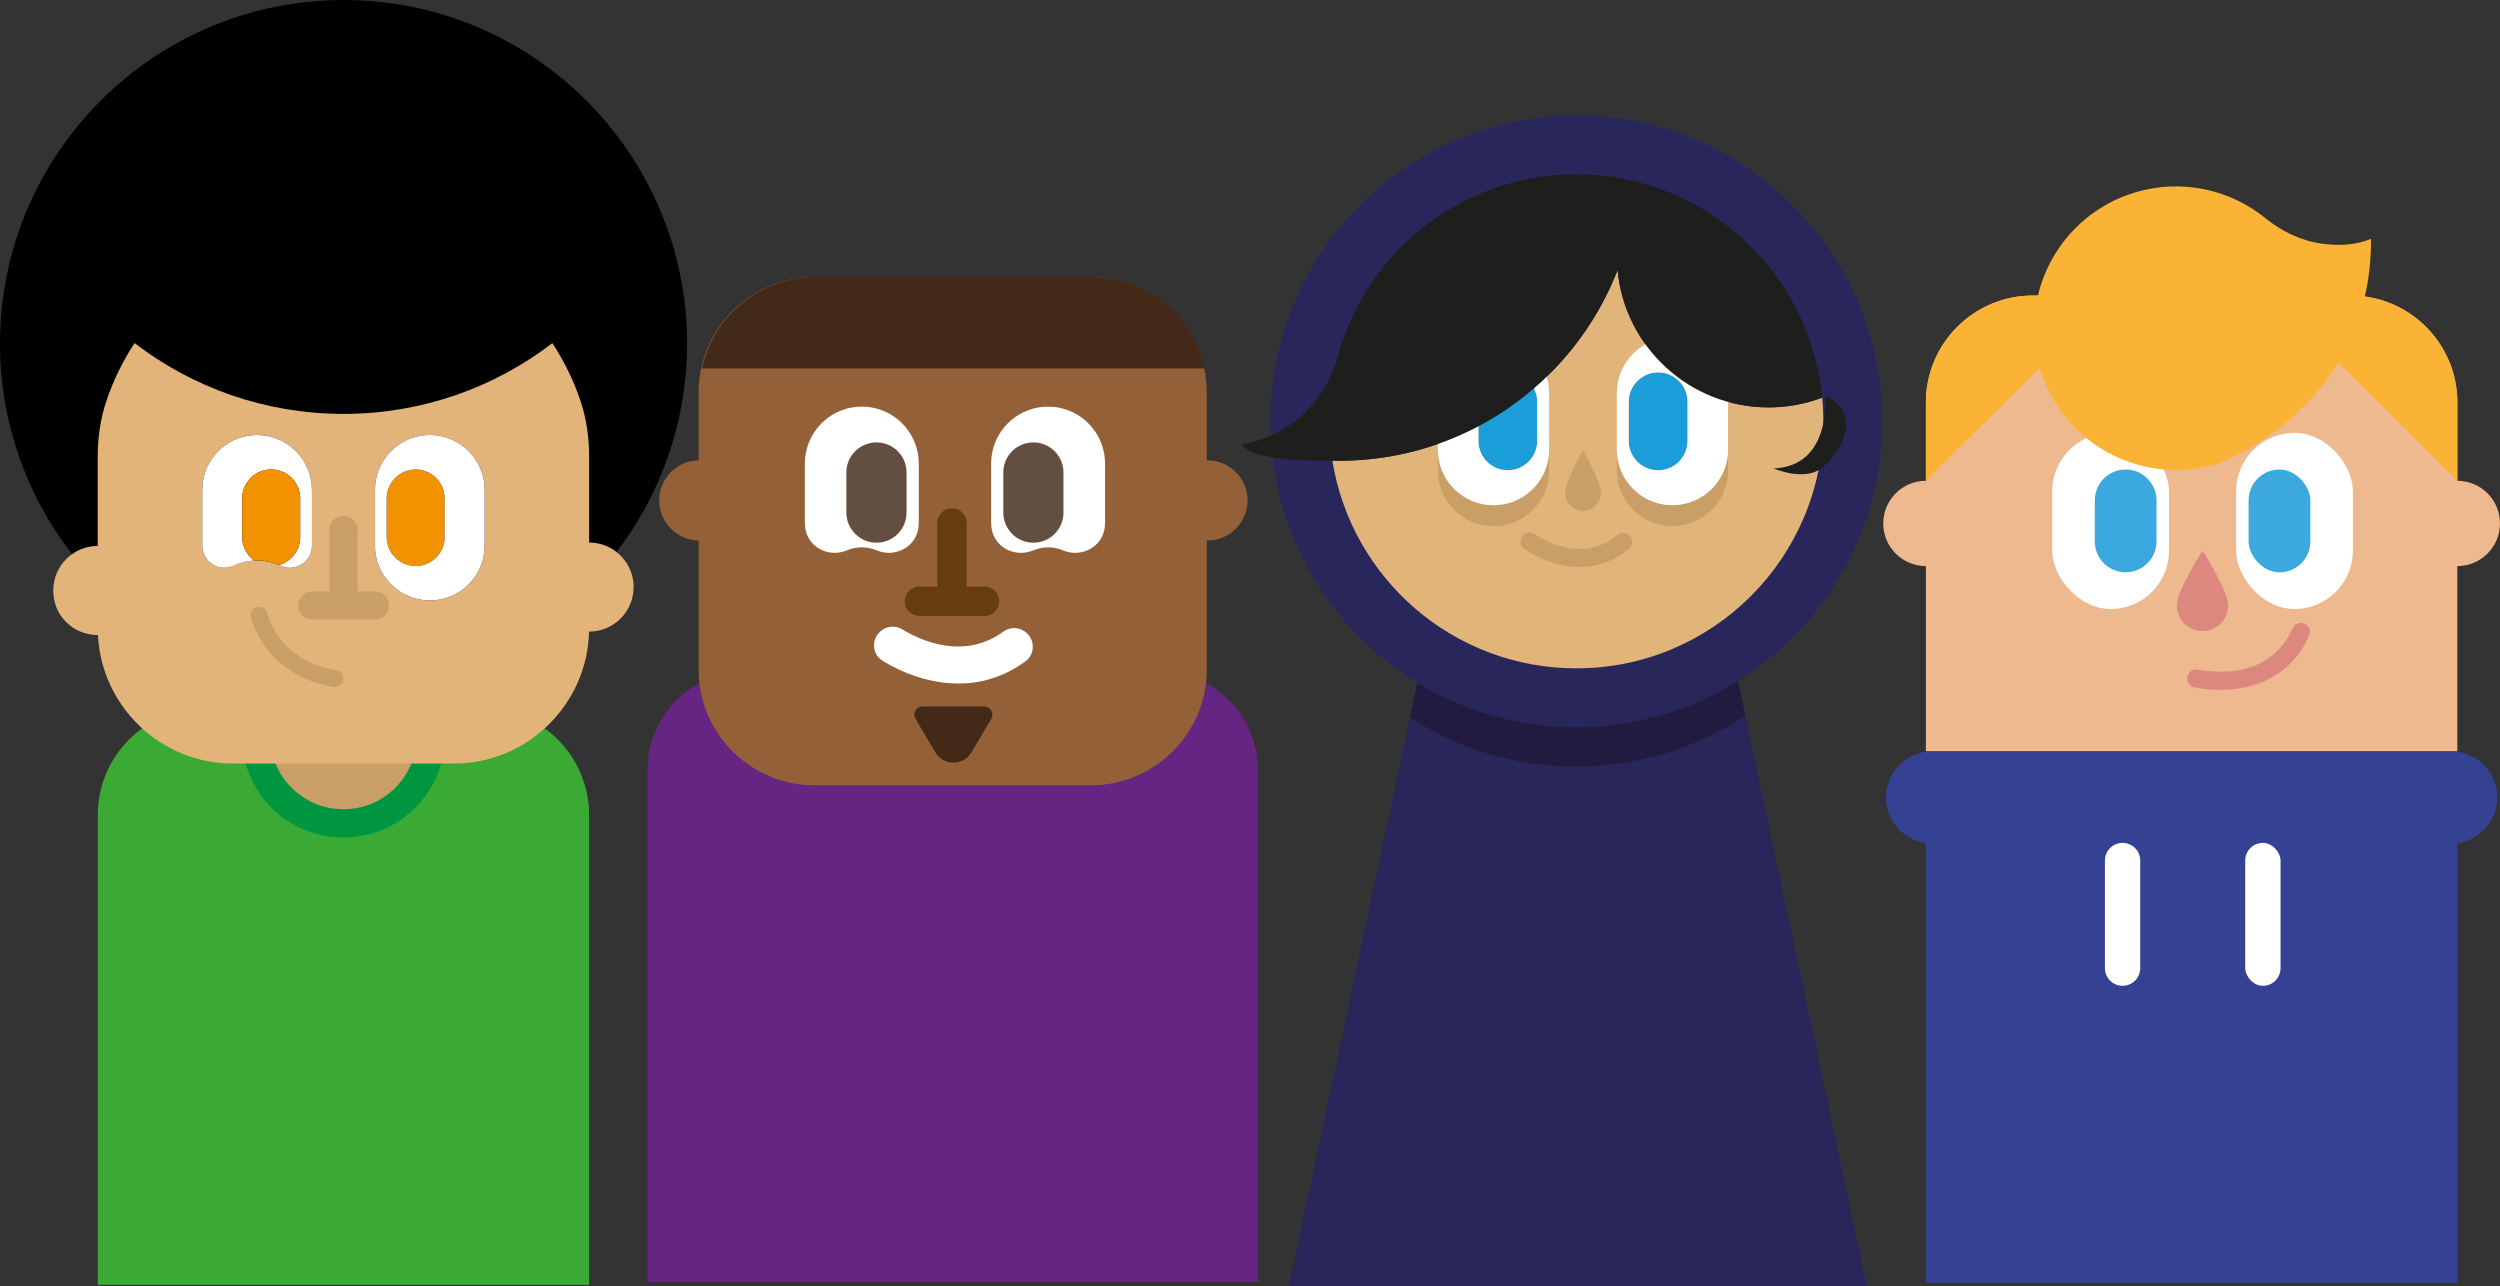 <?xml version="1.0" encoding="UTF-8"?>
<svg id="Camada_1" data-name="Camada 1" xmlns="http://www.w3.org/2000/svg" viewBox="0 0 893.36 459.62">
  <rect x="0" y="0" width="893.36" height="459.62" fill="#333333" stroke="none"/>
  <defs>
    <style>
      .cls-1 {
        fill: #009640;
      }

      .cls-2 {
        fill: #fff;
      }

      .cls-3 {
        fill: #662483;
      }

      .cls-4 {
        fill: #1b9dd9;
      }

      .cls-5 {
        fill: #634e42;
      }

      .cls-6 {
        fill: #f39200;
      }

      .cls-7 {
        fill: #3aaa35;
      }

      .cls-8 {
        fill: #dd887e;
      }

      .cls-9 {
        fill: #683c11;
      }

      .cls-10 {
        fill: #1e1e1c;
      }

      .cls-11 {
        fill: #211b40;
      }

      .cls-12 {
        fill: #fab334;
      }

      .cls-13 {
        fill: #eeb98e;
      }

      .cls-14 {
        fill: #e1b479;
      }

      .cls-15 {
        fill: #29265b;
      }

      .cls-16 {
        fill: #432918;
      }

      .cls-17 {
        fill: #ca9e67;
      }

      .cls-18 {
        fill: #3ba9e0;
      }

      .cls-19 {
        fill: #e2b479;
      }

      .cls-20 {
        fill: #354293;
      }

      .cls-21 {
        fill: #936037;
      }
    </style>
  </defs>
  <path d="m245.51,122.76c0,28.02-9.39,53.84-25.19,74.51-2.7-2.12-6.08-3.37-9.78-3.38-.01,0-.03-.02-.03-.03v-38.64c-.75-4.05-1.78-8.01-3.06-11.85-1.26-3.78-2.76-7.44-4.5-10.96-1.66-3.38-3.52-6.64-5.58-9.76-20.68,15.85-46.55,25.28-74.62,25.28s-53.97-9.43-74.65-25.3c-2.07,3.13-3.94,6.4-5.6,9.78-1.74,3.53-3.23,7.18-4.5,10.96-1.28,3.84-2.31,7.8-3.06,11.85v39.86s-.02.03-.03.03c-3.41.01-6.57,1.08-9.14,2.92C9.62,177.24,0,151.12,0,122.76c0-17.34,3.6-33.84,10.09-48.79C28.95,30.44,72.3,0,122.76,0s93.81,30.44,112.66,73.96c6.5,14.95,10.09,31.45,10.09,48.79Z"/>
  <path d="m220.32,197.26c-22.43,29.33-57.79,48.25-97.57,48.25s-74.52-18.59-96.98-47.49c2.58-1.84,5.74-2.91,9.14-2.92.01,0,.03-.01.03-.03v-39.86c.75-4.05,1.78-8.01,3.06-11.85,1.26-3.78,2.76-7.44,4.5-10.96,1.66-3.38,3.53-6.65,5.6-9.78,20.68,15.87,46.57,25.3,74.65,25.3s53.94-9.43,74.62-25.28c2.06,3.12,3.92,6.38,5.58,9.76,1.74,3.53,3.23,7.18,4.5,10.96,1.28,3.84,2.31,7.8,3.06,11.85v38.64s.02.03.03.03c3.7.01,7.08,1.26,9.78,3.38Z"/>
  <path class="cls-7" d="m72.93,253.18h99.59c20.96,0,37.98,17.02,37.98,37.98v167.99H34.95v-167.99c0-20.96,17.02-37.98,37.98-37.98Z"/>
  <circle class="cls-1" cx="122.73" cy="262.97" r="36.31"/>
  <circle class="cls-17" cx="122.73" cy="262.97" r="26.21"/>
  <path class="cls-19" d="m220.32,197.26c-2.7-2.12-6.08-3.37-9.78-3.38l-.03-.03v-30.94c0-6.6-.94-13.18-3.02-19.44-.01-.04-.03-.08-.04-.12-1.26-3.78-2.76-7.44-4.5-10.96-1.66-3.38-3.52-6.64-5.58-9.76-20.68,15.85-46.55,25.28-74.62,25.28s-53.97-9.43-74.65-25.3c-2.07,3.13-3.94,6.4-5.6,9.78-1.74,3.53-3.23,7.18-4.5,10.96-.01.04-.03.08-.04.12-2.08,6.26-3.02,12.84-3.02,19.44v32.16s-.02.03-.03.03c-3.41.01-6.57,1.08-9.14,2.92-5.1,3.6-7.98,10.12-6.21,17.13.88,3.5,2.93,6.45,5.67,8.51,2.74,2.08,6.15,3.27,9.75,3.27l.03.03c1.24,25.46,22.44,45.89,48.2,45.89h79.03c26.17,0,47.63-21.1,48.25-47.12l.03-.03c8.79-.01,15.9-7.12,15.9-15.91,0-5.09-2.38-9.62-6.1-12.53Zm-86.33-22.23c0-1.15.1-2.29.29-3.38,1.61-9.2,9.64-16.21,19.3-16.21h.01c9.67,0,17.69,7,19.3,16.21.19,1.09.29,2.23.29,3.38v19.95c0,10.82-8.77,19.59-19.59,19.59h-.01c-10.82,0-19.59-8.77-19.59-19.59v-19.95Zm-61.72,0c0-1.15.1-2.29.29-3.38,1.61-9.2,9.63-16.21,19.3-16.21h.01c9.66,0,17.69,7,19.3,16.21.19,1.09.29,2.23.29,3.38v20.09c-.04,5.67-6.09,9.45-11.22,7.02-.19-.09-.38-.18-.58-.25-2.38-1.05-5.02-1.63-7.8-1.63h-.01c-.34,0-.69.01-1.03.03-2.62.13-5.1.79-7.35,1.85-5.12,2.43-11.18-1.35-11.22-7.02v-20.09Z"/>
  <path class="cls-17" d="m91.87,216.84l.27-.03c1.47-.18,2.88.73,3.28,2.16,1.49,5.31,6.82,17.43,24.78,20.51,1.59.27,2.72,1.72,2.54,3.32h0c-.19,1.72-1.77,2.96-3.48,2.67-20.86-3.55-27.57-18.01-29.59-24.77-.54-1.82.67-3.68,2.55-3.9l-.35.04Z"/>
  <path class="cls-17" d="m133.96,221.41h-22.4c-2.79,0-5.05-2.26-5.05-5.05h0c0-2.79,2.26-5.05,5.05-5.05h6.15v-21.89c0-2.79,2.26-5.05,5.05-5.05h0c2.79,0,5.05,2.26,5.05,5.05v21.89s6.15,0,6.15,0c2.79,0,5.05,2.26,5.05,5.05h0c0,2.79-2.26,5.05-5.05,5.05Z"/>
  <path class="cls-2" d="m111.47,175.03v20.09c-.04,5.67-6.09,9.45-11.22,7.02-.19-.09-.38-.18-.58-.25,4.39-1.21,7.6-5.23,7.6-9.99v-13.78c0-2.45-.85-4.69-2.26-6.47-1.9-2.37-4.82-3.9-8.1-3.9s-6.2,1.53-8.09,3.9c-1.42,1.78-2.27,4.02-2.27,6.47v13.78c0,2.86,1.16,5.45,3.04,7.33.38.38.81.75,1.25,1.07-2.62.13-5.1.79-7.35,1.85-5.12,2.43-11.18-1.35-11.22-7.02v-20.09c0-1.15.1-2.29.29-3.38,1.61-9.2,9.63-16.21,19.3-16.21h.01c9.66,0,17.69,7,19.3,16.21.19,1.09.29,2.23.29,3.38Z"/>
  <path class="cls-6" d="m107.28,178.12v13.78c0,4.76-3.21,8.78-7.6,9.99-2.38-1.05-5.02-1.63-7.8-1.63h-.01c-.34,0-.69.01-1.03.03-.44-.32-.87-.69-1.25-1.07-1.88-1.88-3.04-4.47-3.04-7.33v-13.78c0-2.45.85-4.69,2.27-6.47,1.89-2.37,4.82-3.9,8.09-3.9s6.2,1.53,8.1,3.9c1.41,1.78,2.26,4.02,2.26,6.47Z"/>
  <path class="cls-6" d="m158.91,178.12v13.78c0,5.72-4.64,10.37-10.37,10.37-2.86,0-5.45-1.16-7.33-3.04-1.88-1.88-3.04-4.47-3.04-7.33v-13.78c0-2.45.85-4.69,2.27-6.47,1.89-2.37,4.82-3.9,8.09-3.9s6.2,1.53,8.1,3.9c1.41,1.78,2.26,4.02,2.26,6.47Z"/>
  <path class="cls-2" d="m172.89,171.65c-1.61-9.2-9.63-16.21-19.3-16.21h-.01c-9.66,0-17.69,7-19.3,16.21-.19,1.09-.29,2.23-.29,3.38v19.95c0,10.82,8.78,19.59,19.59,19.59h.01c10.82,0,19.59-8.77,19.59-19.59v-19.95c0-1.15-.1-2.29-.29-3.38Zm-13.98,20.25c0,5.72-4.64,10.37-10.37,10.37-2.86,0-5.45-1.16-7.33-3.04-1.88-1.88-3.04-4.47-3.04-7.33v-13.78c0-2.45.85-4.69,2.27-6.47,1.89-2.37,4.82-3.9,8.09-3.9s6.2,1.53,8.1,3.9c1.41,1.78,2.26,4.02,2.26,6.47v13.78Z"/>
  <path class="cls-3" d="m266.5,239.98h147.86c19.38,0,35.12,15.74,35.12,35.12v182.98h-218.1v-182.98c0-19.38,15.74-35.12,35.12-35.12Z"/>
  <path class="cls-21" d="m445.81,178.82c0,7.91-6.41,14.32-14.32,14.32h-.26v46.17c0,22.72-18.59,41.31-41.31,41.31h-98.98c-22.72,0-41.31-18.59-41.31-41.31v-46.17c-7.79-.15-14.06-6.5-14.06-14.32s6.26-14.18,14.06-14.32v-24.17c0-2.97.32-5.85.92-8.65,4-18.61,20.64-32.66,40.39-32.66h98.98c19.75,0,36.39,14.06,40.39,32.66.61,2.8.92,5.68.92,8.65v24.17h.26c7.91,0,14.32,6.41,14.32,14.32Z"/>
  <path class="cls-5" d="m302.43,168.86v14c0,5.15,4.12,10.27,9.22,10.98,3.58.5,6.87-.76,9.16-3.05,1.95-1.95,3.16-4.64,3.16-7.61v-14.32c0-2.54-.88-4.87-2.36-6.72-1.96-2.47-5.01-4.05-8.41-4.05-3.41,0-6.44,1.58-8.42,4.05-1.47,1.85-2.35,4.18-2.35,6.72Z"/>
  <path class="cls-2" d="m328.01,162.13c-1.67-9.56-10.01-16.83-20.04-16.83h-.01c-10.05,0-18.38,7.27-20.04,16.83-.21,1.13-.32,2.32-.32,3.52v20.72c0,.56.02,1.11.07,1.66.59,7.32,8.29,11.47,15.05,8.61,1.61-.68,3.38-1.06,5.24-1.06s3.63.38,5.24,1.06c6.76,2.86,14.46-1.29,15.05-8.61.04-.55.07-1.1.07-1.66v-20.72c0-1.2-.11-2.39-.3-3.52Zm-4.05,21.05c0,2.97-1.2,5.66-3.15,7.61s-4.64,3.15-7.61,3.15c-5.96,0-10.77-4.83-10.77-10.76v-14.32c0-2.54.88-4.87,2.35-6.73,1.98-2.47,5.01-4.05,8.43-4.05s6.45,1.58,8.4,4.05c1.49,1.86,2.36,4.18,2.36,6.73v14.32Z"/>
  <path class="cls-9" d="m351.8,220.11h-23.27c-2.9,0-5.25-2.35-5.25-5.25h0c0-2.9,2.35-5.25,5.25-5.25h6.39s0-22.74,0-22.74c0-2.9,2.35-5.25,5.25-5.25h0c2.9,0,5.25,2.35,5.25,5.25v22.74h6.39c2.9,0,5.25,2.35,5.25,5.25h0c0,2.9-2.35,5.25-5.25,5.25Z"/>
  <path class="cls-5" d="m358.24,168.86v14c0,5.15,4.12,10.27,9.22,10.98,3.58.5,6.87-.76,9.16-3.05,1.95-1.95,3.16-4.64,3.16-7.61v-14.32c0-2.54-.88-4.87-2.36-6.72-1.96-2.47-5.01-4.05-8.41-4.05s-6.44,1.58-8.42,4.05c-1.47,1.85-2.35,4.18-2.35,6.72Z"/>
  <path class="cls-2" d="m354.17,165.66v20.72c0,.56.02,1.12.07,1.66.59,7.32,8.29,11.47,15.05,8.61,1.61-.68,3.38-1.06,5.24-1.06,1.86,0,3.63.38,5.24,1.06,6.76,2.86,14.46-1.29,15.05-8.61.04-.55.07-1.1.07-1.66v-20.72c0-1.2-.11-2.39-.32-3.52-1.66-9.56-10-16.83-20.04-16.83h-.01c-10.03,0-18.37,7.27-20.04,16.83-.2,1.13-.3,2.32-.3,3.52Zm4.35,3.2c0-2.54.87-4.87,2.36-6.73,1.95-2.47,5-4.05,8.4-4.05s6.45,1.58,8.43,4.05c1.46,1.86,2.35,4.18,2.35,6.73v14.32c0,5.93-4.81,10.76-10.77,10.76-2.97,0-5.66-1.2-7.61-3.15s-3.15-4.64-3.15-7.61v-14.32Z"/>
  <path class="cls-2" d="m342.46,244.25c-10.36,0-20.02-3.79-27.08-8.12-3.38-2.07-4.07-6.69-1.53-9.73l.11-.13c2.08-2.5,5.67-3.06,8.45-1.38,7.37,4.45,22.32,10.85,36.21.77,2.58-1.88,6.16-1.56,8.42.7l.09.09c2.8,2.8,2.53,7.49-.66,9.84-7.86,5.79-16.13,7.97-23.99,7.97Z"/>
  <path class="cls-16" d="m430.57,131.67h-179.76c4-18.61,20.64-32.66,40.39-32.66h98.98c19.75,0,36.39,14.06,40.39,32.66Z"/>
  <path class="cls-16" d="m329.69,252.45h22c2.28,0,3.69,2.48,2.53,4.44l-7.08,11.96c-2.9,4.9-10,4.9-12.9,0l-7.08-11.96c-1.16-1.96.25-4.44,2.53-4.44Z"/>
  <path class="cls-15" d="m667.11,459.62h-206.54l43.27-203.23c17.11,11.1,37.52,17.56,59.44,17.56s43.1-6.71,60.42-18.21l43.41,203.88Z"/>
  <path class="cls-15" d="m672.56,150.57c0,39.13-20.57,73.47-51.51,92.77-16.76,10.46-36.56,16.51-57.77,16.51s-40.24-5.82-56.8-15.9c-31.49-19.19-52.5-53.83-52.5-93.38,0-60.36,48.93-109.3,109.3-109.3s109.28,48.93,109.28,109.3Z"/>
  <path class="cls-14" d="m651.56,150.55c0,48.76-39.52,88.28-88.28,88.28-43.97,0-80.42-32.15-87.16-74.21.79.01,1.59.03,2.38.03,45.33,0,84.06-28.27,99.52-68.15,2.59,27.53,25.76,49.08,53.96,49.08,6.75,0,13.21-1.23,19.17-3.49.28,2.79.41,5.61.41,8.46h0Z"/>
  <path class="cls-17" d="m617.51,160.68v7.47c0,5.48-2.22,10.45-5.82,14.04-3.59,3.59-8.56,5.82-14.06,5.82-7.88,0-14.7-4.59-17.91-11.25-.94-1.96-1.56-4.11-1.83-6.36-.09-.75-.13-1.49-.13-2.25v-7.47c0,.76.04,1.51.13,2.25.26,2.25.89,4.4,1.83,6.36,3.21,6.65,10.04,11.25,17.91,11.25,5.49,0,10.46-2.22,14.06-5.82s5.82-8.56,5.82-14.04Z"/>
  <path class="cls-4" d="m603.03,143.57v13.97c0,5.8-4.7,10.51-10.51,10.51-2.89,0-5.52-1.18-7.42-3.08-1.9-1.9-3.08-4.53-3.08-7.42v-13.97c0-2.48.86-4.75,2.31-6.56,1.91-2.41,4.88-3.96,8.21-3.96s6.3,1.55,8.21,3.96c1.43,1.8,2.29,4.08,2.29,6.56h-.01Z"/>
  <path class="cls-2" d="m617.22,137.02c-1.64-9.35-9.78-16.44-19.58-16.44-1.56,0-3.07.18-4.52.51-3.13.73-5.96,2.19-8.33,4.19-3.46,2.95-5.9,7.06-6.74,11.72-.19,1.11-.29,2.26-.29,3.42v20.24c0,.76.04,1.51.13,2.25.26,2.25.89,4.4,1.83,6.36,3.21,6.65,10.04,11.25,17.91,11.25,5.49,0,10.46-2.22,14.06-5.82,3.59-3.59,5.82-8.56,5.82-14.04v-20.24c0-1.15-.1-2.32-.29-3.42h0Zm-14.19,20.53c0,5.79-4.7,10.51-10.52,10.51-2.89,0-5.52-1.17-7.42-3.08s-3.08-4.53-3.08-7.42v-13.98c0-2.48.86-4.75,2.31-6.55,1.91-2.41,4.88-3.96,8.2-3.96s6.3,1.56,8.23,3.96c1.43,1.8,2.29,4.06,2.29,6.55v13.98Z"/>
  <path class="cls-17" d="m513.81,160.68v7.47c0,5.48,2.22,10.45,5.82,14.04s8.56,5.82,14.06,5.82c7.88,0,14.7-4.59,17.91-11.25.94-1.96,1.56-4.11,1.83-6.36.09-.75.13-1.49.13-2.25v-7.47c0,.76-.04,1.51-.13,2.25-.26,2.25-.89,4.4-1.83,6.36-3.21,6.65-10.04,11.25-17.91,11.25-5.49,0-10.46-2.22-14.06-5.82s-5.82-8.56-5.82-14.04Z"/>
  <path class="cls-4" d="m528.29,143.57v13.97c0,5.8,4.7,10.51,10.51,10.51,2.89,0,5.52-1.18,7.42-3.08s3.08-4.53,3.08-7.42v-13.97c0-2.48-.86-4.75-2.31-6.56-1.91-2.41-4.88-3.96-8.21-3.96s-6.3,1.55-8.21,3.96c-1.43,1.8-2.29,4.08-2.29,6.56h.01Z"/>
  <path class="cls-11" d="m623.7,255.74c-17.31,11.5-38.08,18.21-60.42,18.21s-42.33-6.46-59.44-17.56l2.64-12.43c16.56,10.08,36,15.9,56.8,15.9s41.02-6.05,57.77-16.51l2.64,12.41h0Z"/>
  <path class="cls-2" d="m513.81,140.44v20.24c0,5.48,2.22,10.45,5.82,14.04s8.56,5.82,14.06,5.82c7.88,0,14.7-4.59,17.91-11.25.94-1.96,1.56-4.11,1.83-6.36.09-.75.13-1.49.13-2.25v-20.24c0-1.15-.1-2.32-.29-3.42-.82-4.68-3.27-8.78-6.74-11.72-2.37-2-5.2-3.46-8.33-4.19-1.46-.34-2.97-.51-4.52-.51-9.8,0-17.94,7.09-19.58,16.44-.19,1.11-.29,2.26-.29,3.42h0Zm14.48,3.13c0-2.48.86-4.75,2.29-6.55,1.93-2.41,4.89-3.96,8.23-3.96s6.28,1.56,8.2,3.96c1.45,1.8,2.31,4.06,2.31,6.55v13.98c0,2.89-1.17,5.52-3.08,7.42-1.91,1.9-4.53,3.08-7.42,3.08-5.82,0-10.52-4.7-10.52-10.51v-13.98Z"/>
  <path class="cls-17" d="m572.1,176.1c0-3.55-6.43-15.42-6.43-15.42,0,0-6.43,11.86-6.43,15.42s2.88,6.43,6.43,6.43,6.43-2.88,6.43-6.43Z"/>
  <path class="cls-17" d="m564.47,202.63c-7.74,0-14.89-3.14-19.77-6.49-1.56-1.07-1.83-3.29-.6-4.73l1.97-2.31-2.09,2.44.15-.16c1.07-1.26,2.89-1.49,4.25-.58,5.13,3.43,17.86,9.98,29.62.38,1.27-1.04,3.11-.91,4.27.25h0c1.36,1.36,1.21,3.59-.29,4.81-5.73,4.65-11.79,6.37-17.52,6.37v.03Z"/>
  <path class="cls-10" d="m584.97,64.97c-3.61,55.66-49.91,99.68-106.48,99.68-.79,0-1.59-.01-2.38-.03,0,0-28.86.86-32.34-5.9,0,0,.66-.09,1.78-.31,15.9-3.2,28.27-15.4,32.51-31.05,10.18-37.49,44.46-65.08,85.2-65.08,7.5,0,14.76.94,21.7,2.69Z"/>
  <path class="cls-10" d="m651.15,142.09c-5.96,2.26-12.42,3.49-19.17,3.49-28.2,0-51.37-21.55-53.96-49.08,3.83-9.88,6.24-20.49,6.96-31.53,35.62,9,62.63,39.64,66.18,77.12h0Z"/>
  <path class="cls-10" d="m652.16,141.42s2.54,25.15-18.35,25.97c0,0,10.68,4.68,17.02,0s15.71-19.42,1.33-25.97Z"/>
  <path class="cls-13" d="m878.12,171.81v-28.08c0-20.96-17.14-38.11-38.11-38.11h-113.69c-20.96,0-38.11,17.14-38.11,38.11v28.08h0c-8.42,0-15.24,6.82-15.24,15.24s6.82,15.24,15.24,15.24h0v66.2h189.9v-66.2c8.42,0,15.24-6.82,15.24-15.24s-6.82-15.24-15.24-15.24Z"/>
  <path class="cls-12" d="m754.94,105.61l-66.73,66.19v-28.08c0-20.96,17.14-38.11,38.11-38.11h28.62Z"/>
  <path class="cls-12" d="m811.39,105.61l66.73,66.19v-28.08c0-20.96-17.14-38.11-38.11-38.11h-28.62Z"/>
  <rect class="cls-2" x="799.07" y="154.68" width="41.72" height="62.94" rx="20.85" ry="20.85"/>
  <rect class="cls-18" x="803.52" y="167.78" width="22.07" height="36.74" rx="11.03" ry="11.03"/>
  <rect class="cls-2" x="733.36" y="154.68" width="41.72" height="62.94" rx="20.85" ry="20.85"/>
  <path class="cls-12" d="m847.27,85.35c-5.67,2.37-11.9,2.48-17.37,1.75-7.52-1.01-14.48-4.35-20.36-9.12-12.58-10.22-29.85-14.24-46.55-9.23-26.8,8.04-42.01,36.29-33.96,63.08,8.04,26.8,36.29,42.01,63.09,33.96,0,0,55.43-19.34,55.15-80.45Z"/>
  <path class="cls-8" d="m796.27,216.27c0-5.09-9.21-19.5-9.21-19.5,0,0-9.21,14.41-9.21,19.5s4.12,9.21,9.21,9.21,9.21-4.12,9.21-9.21Z"/>
  <path class="cls-18" d="m759.59,167.78h0c6.09,0,11.03,4.94,11.03,11.03v14.67c0,6.09-4.94,11.03-11.03,11.03h0c-6.09,0-11.03-4.94-11.03-11.03v-14.67c0-6.09,4.94-11.03,11.03-11.03Z"/>
  <path class="cls-8" d="m793.35,246.54c-3.29,0-6.41-.35-9.13-.9-1.87-.38-3.03-2.26-2.48-4.1v-.03c.48-1.58,2.08-2.57,3.7-2.26,7.15,1.38,25.83,3.04,33.86-14.8.68-1.51,2.43-2.23,3.99-1.68h0c1.8.63,2.65,2.67,1.86,4.4-6.82,15.1-20.38,19.36-31.79,19.36h0Z"/>
  <path class="cls-20" d="m892.39,284.96c0-8.31-6.24-15.22-14.27-16.32v-.17h-189.9v.17c-8.02,1.1-14.27,8-14.27,16.32s6.24,15.22,14.27,16.32v157.1h189.9v-157.1c8.02-1.1,14.27-8,14.27-16.32h0Z"/>
  <path class="cls-2" d="m758.49,301.2h0c3.49,0,6.31,2.83,6.31,6.31v38.45c0,3.49-2.83,6.31-6.31,6.31h0c-3.49,0-6.31-2.83-6.31-6.31v-38.45c0-3.49,2.83-6.31,6.31-6.31Z"/>
  <rect class="cls-2" x="802.31" y="301.2" width="12.63" height="51.08" rx="6.31" ry="6.31"/>
</svg>